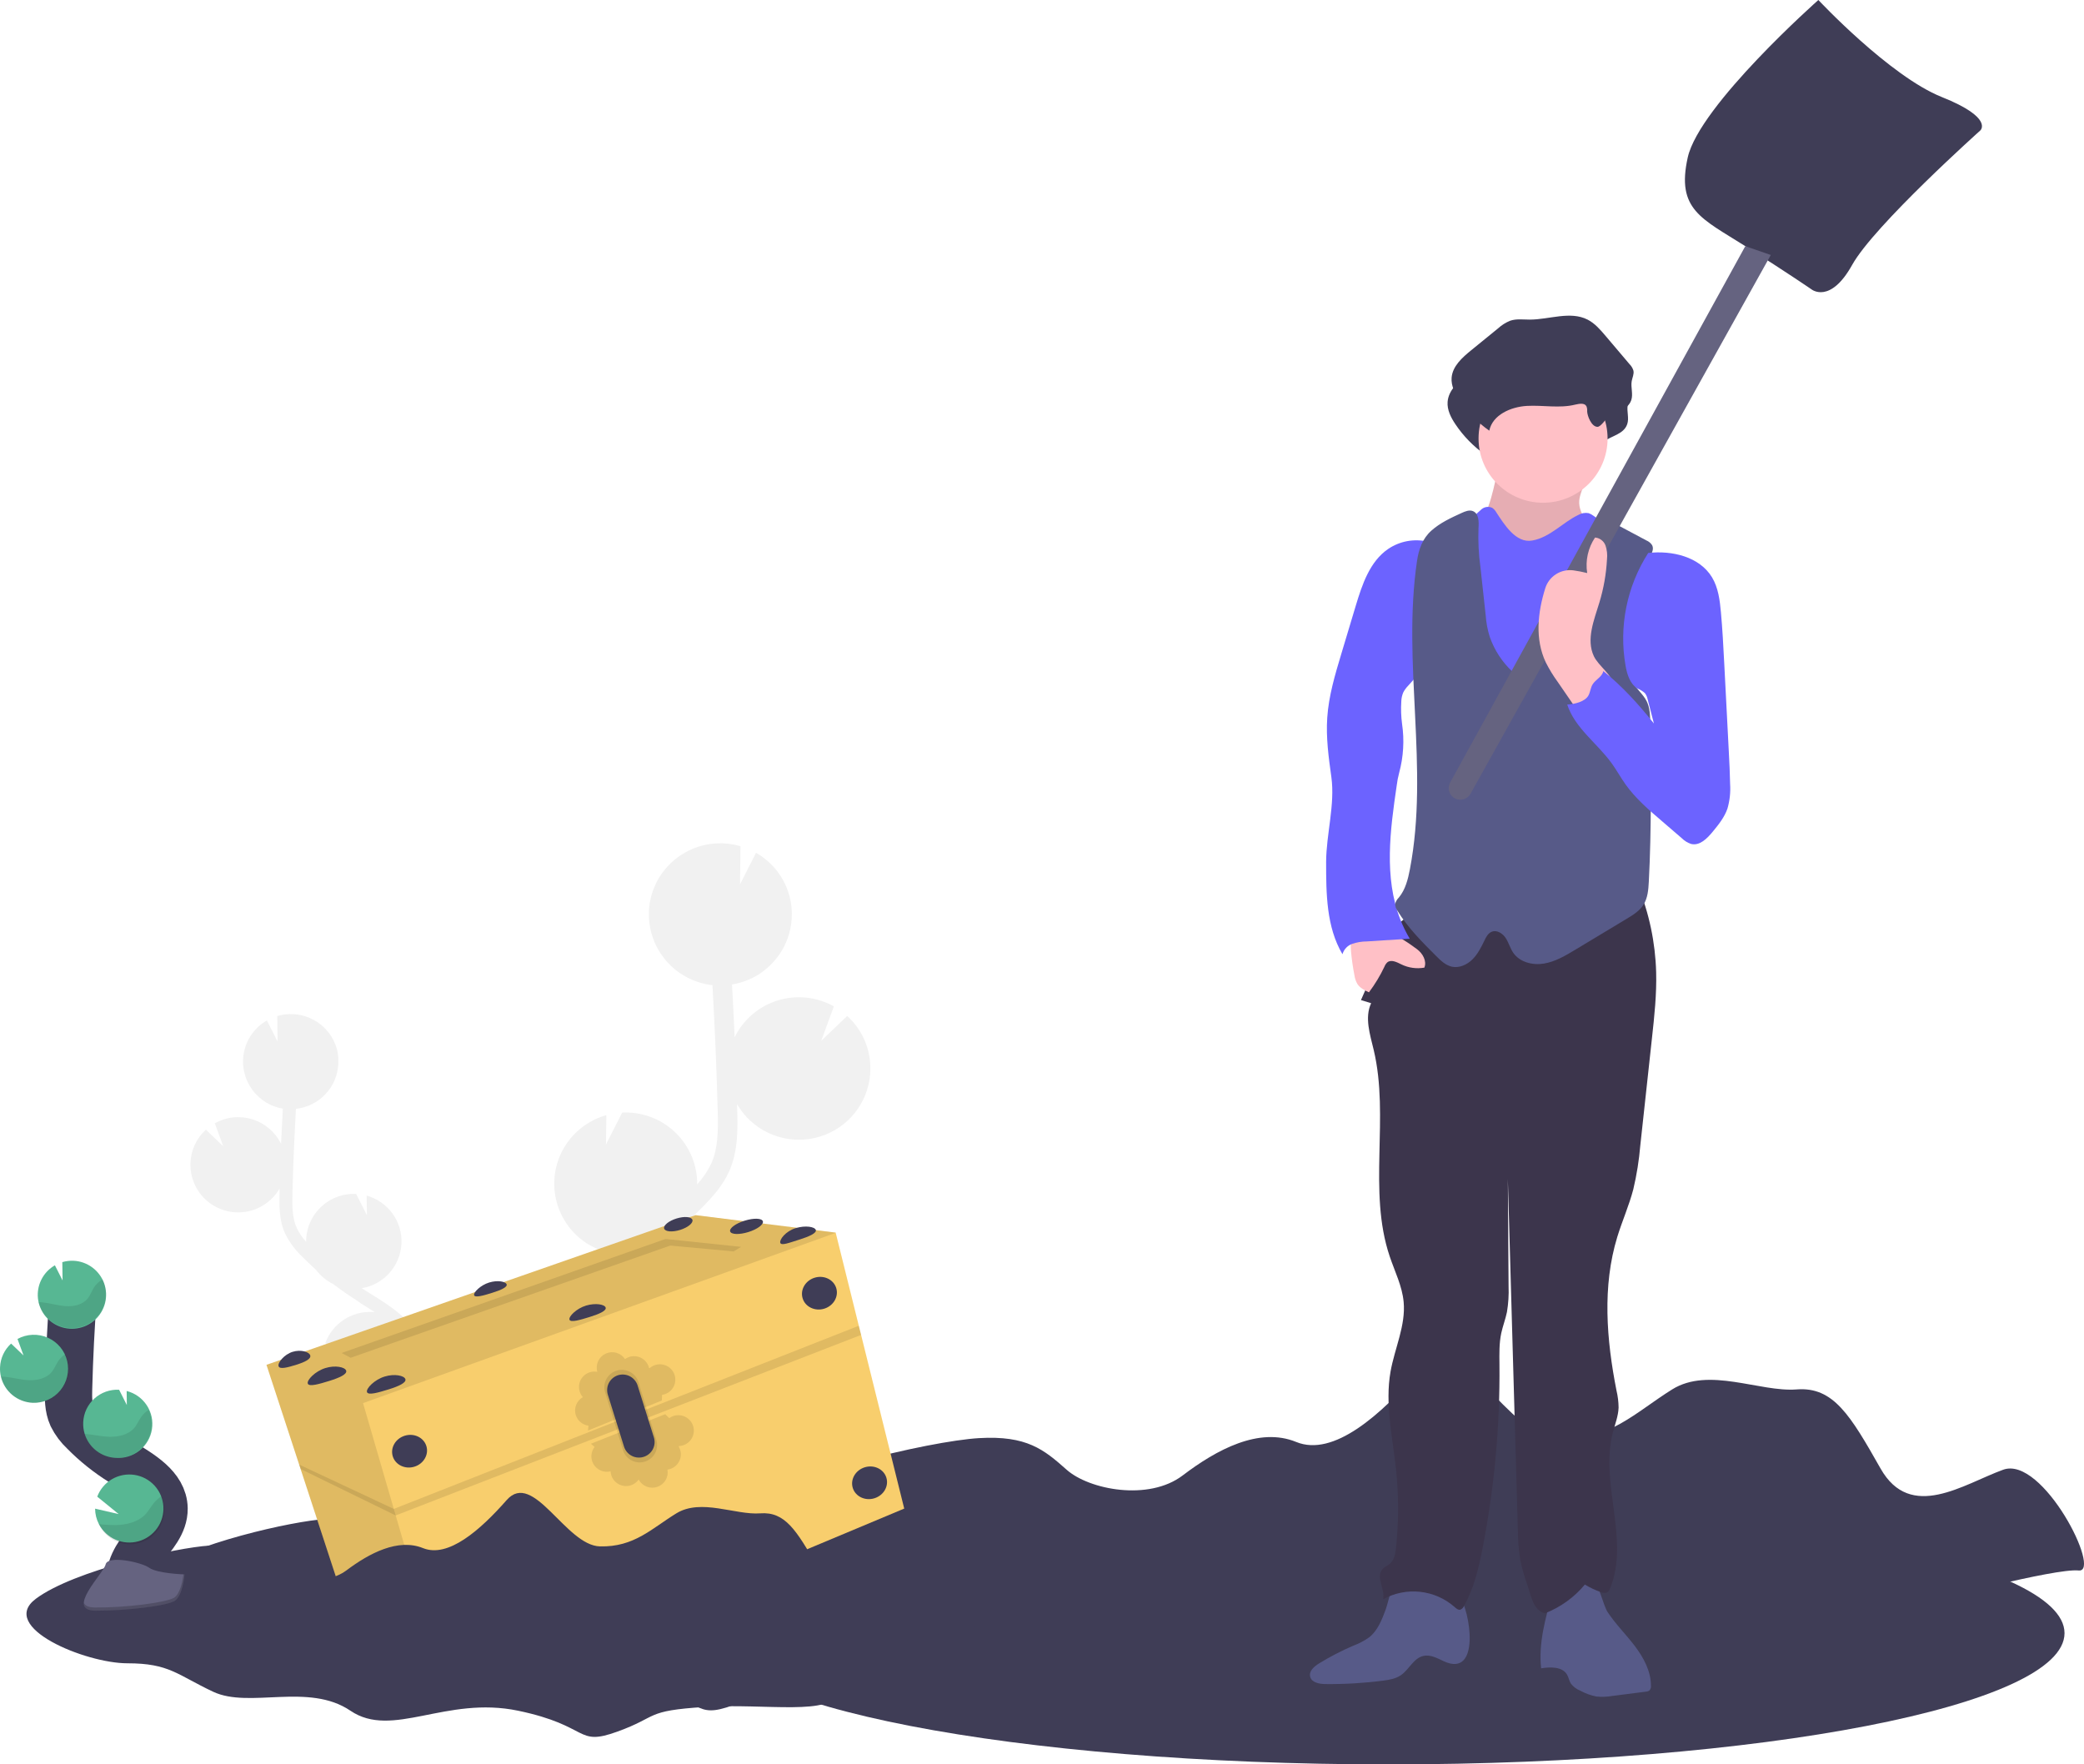 <svg width="176" height="149" viewBox="0 0 176 149" fill="none" xmlns="http://www.w3.org/2000/svg">
<g clip-path="url(#clip0_1_4170)">
<path d="M117.254 149C85.717 149 60.152 144.038 60.152 137.917C60.152 131.797 85.717 126.835 117.254 126.835C148.79 126.835 174.355 131.797 174.355 137.917C174.355 144.038 148.79 149 117.254 149Z" fill="#3F3D56"/>
<path d="M162.962 135.249C162.962 135.249 173.549 132.415 175.547 132.624C177.544 132.834 172.52 122.904 169.175 124.115C165.829 125.326 161.368 128.511 158.818 124.013C156.268 119.514 154.838 117.092 151.731 117.334C148.624 117.576 144.322 115.399 141.218 117.334C138.113 119.27 135.932 121.657 131.645 121.554C127.357 121.451 123.292 111.766 119.952 115.641C116.613 119.516 112.607 123.06 109.468 121.771C106.328 120.483 102.746 122.42 99.878 124.6C97.011 126.779 91.991 125.81 90.08 124.115C88.169 122.42 86.732 121.209 82.671 121.447C78.61 121.685 65.704 124.595 60.923 128.22C56.143 131.844 67.136 136.454 72.395 136.454C77.654 136.454 78.608 137.907 83.15 140.087C87.691 142.266 95.106 138.876 100.356 142.508C105.607 146.141 112.313 140.571 121.383 142.508C130.453 144.446 128.552 147.108 133.811 145.176C139.07 143.245 137.157 142.508 144.805 142.028C152.453 141.548 160.816 143.239 161.533 140.091C162.25 136.942 167.025 136.216 169.894 135.247C172.764 134.278 162.962 135.249 162.962 135.249Z" fill="#3F3D56"/>
<path d="M31.088 109.127L30.676 108.865L30.554 108.787C31.457 108.634 32.281 108.18 32.89 107.499C33.498 106.818 33.856 105.951 33.904 105.041C33.952 104.131 33.688 103.231 33.154 102.491C32.62 101.75 31.848 101.213 30.967 100.967L30.987 102.621L30.074 100.821C29.545 100.797 29.017 100.876 28.518 101.055C28.02 101.234 27.562 101.509 27.171 101.864C26.779 102.219 26.462 102.647 26.237 103.124C26.012 103.602 25.883 104.118 25.858 104.645C25.858 104.723 25.858 104.797 25.858 104.873C25.537 104.524 25.268 104.13 25.063 103.703C24.675 102.843 24.669 101.872 24.698 100.69C24.76 98.35 24.861 95.992 24.993 93.64C25.946 93.535 26.831 93.095 27.487 92.398C28.143 91.702 28.529 90.795 28.573 89.841C28.58 89.72 28.58 89.599 28.573 89.478C28.573 89.447 28.573 89.416 28.573 89.388C28.573 89.271 28.555 89.156 28.536 89.041C28.537 89.022 28.537 89.004 28.536 88.986C28.522 88.889 28.501 88.795 28.479 88.7C28.479 88.665 28.46 88.63 28.452 88.596C28.423 88.493 28.392 88.39 28.355 88.292C28.343 88.259 28.33 88.228 28.316 88.195C28.287 88.121 28.256 88.05 28.223 87.978C28.206 87.941 28.19 87.902 28.171 87.865L28.157 87.836C27.73 86.999 27.023 86.336 26.156 85.964C25.29 85.592 24.32 85.534 23.416 85.8L23.442 87.953L22.54 86.176C21.955 86.511 21.464 86.988 21.112 87.562C20.761 88.136 20.56 88.788 20.528 89.46C20.511 89.808 20.541 90.156 20.616 90.496C20.616 90.525 20.633 90.552 20.639 90.58C20.645 90.609 20.666 90.687 20.68 90.738C20.695 90.79 20.719 90.872 20.742 90.944C20.765 91.015 20.775 91.042 20.794 91.091C20.812 91.141 20.853 91.231 20.884 91.296C20.903 91.335 20.919 91.376 20.938 91.418C20.989 91.52 21.045 91.623 21.105 91.721C21.125 91.756 21.15 91.789 21.171 91.822C21.214 91.888 21.257 91.955 21.305 92.027C21.352 92.099 21.365 92.105 21.395 92.142C21.426 92.179 21.484 92.253 21.532 92.306C21.579 92.36 21.6 92.38 21.635 92.417C21.67 92.454 21.734 92.52 21.787 92.569L21.892 92.668L22.076 92.819L22.171 92.893C22.267 92.963 22.364 93.029 22.467 93.098L22.525 93.131C22.61 93.183 22.697 93.23 22.787 93.273L22.902 93.324C22.975 93.357 23.049 93.39 23.125 93.416L23.257 93.464C23.331 93.49 23.405 93.513 23.482 93.534L23.618 93.568C23.7 93.589 23.785 93.605 23.869 93.62H23.886C23.831 94.613 23.781 95.606 23.737 96.598C23.497 96.106 23.159 95.669 22.742 95.312C22.326 94.956 21.841 94.688 21.318 94.524C20.794 94.361 20.242 94.306 19.696 94.363C19.15 94.42 18.621 94.588 18.143 94.855L18.854 96.801L17.388 95.399C16.602 96.114 16.134 97.111 16.085 98.17C16.067 98.541 16.102 98.914 16.188 99.276C16.371 100.061 16.787 100.774 17.382 101.32C17.977 101.867 18.724 102.223 19.524 102.341C20.325 102.459 21.144 102.334 21.872 101.982C22.601 101.631 23.206 101.069 23.61 100.37C23.61 100.47 23.61 100.575 23.61 100.672C23.583 101.714 23.55 103.011 24.071 104.161C24.444 104.907 24.947 105.583 25.555 106.155C25.922 106.527 26.302 106.886 26.689 107.235C27.073 107.746 27.572 108.158 28.147 108.44C28.786 108.93 29.447 109.389 30.13 109.817L30.486 110.075C30.87 110.313 31.264 110.556 31.649 110.808L31.443 110.792C30.589 110.752 29.744 110.984 29.03 111.453C28.317 111.923 27.772 112.606 27.475 113.404L29.994 115.457L27.221 114.816C27.224 115.494 27.398 116.159 27.728 116.752C28.058 117.344 28.533 117.843 29.108 118.204C29.684 118.565 30.342 118.775 31.021 118.815C31.7 118.855 32.379 118.723 32.993 118.433C32.929 118.508 32.867 118.586 32.806 118.664L32.438 119.12C30.789 121.189 30.342 123.151 31.154 124.647L32.142 124.115C31.352 122.658 32.539 120.795 33.319 119.806C33.436 119.656 33.558 119.506 33.679 119.356C34.727 118.061 35.914 116.592 35.885 114.79C35.865 112.072 33.216 110.439 31.088 109.127Z" fill="#F1F1F1"/>
<path d="M51.012 106.391L51.645 105.997C51.707 105.96 51.766 105.921 51.826 105.882C50.476 105.652 49.244 104.971 48.334 103.952C47.424 102.932 46.889 101.635 46.817 100.273C46.745 98.911 47.14 97.565 47.938 96.456C48.736 95.347 49.889 94.542 51.208 94.172L51.177 96.649L52.544 93.954H52.56C53.352 93.917 54.144 94.036 54.89 94.304C55.636 94.572 56.321 94.984 56.907 95.515C57.493 96.047 57.969 96.689 58.306 97.403C58.643 98.118 58.835 98.891 58.872 99.68C58.872 99.795 58.872 99.908 58.872 100.021C59.355 99.498 59.757 98.906 60.066 98.266C60.645 96.981 60.655 95.526 60.61 93.751C60.519 90.246 60.367 86.713 60.169 83.194C58.742 83.035 57.418 82.376 56.436 81.334C55.454 80.291 54.877 78.934 54.809 77.507C54.809 77.322 54.809 77.141 54.809 76.961V76.825C54.821 76.651 54.838 76.478 54.865 76.308C54.865 76.279 54.865 76.253 54.879 76.224C54.904 76.08 54.935 75.939 54.97 75.797C54.982 75.744 54.995 75.692 55.009 75.639C55.052 75.485 55.098 75.335 55.153 75.185C55.17 75.136 55.19 75.089 55.211 75.04C55.254 74.929 55.3 74.822 55.349 74.715C55.376 74.658 55.401 74.603 55.428 74.547C55.435 74.533 55.442 74.519 55.448 74.504C55.931 73.556 56.657 72.753 57.554 72.176C58.45 71.599 59.484 71.269 60.55 71.22C61.221 71.19 61.893 71.271 62.537 71.458L62.498 74.683L63.848 72.014C64.961 72.646 65.841 73.616 66.36 74.781C66.879 75.947 67.01 77.247 66.734 78.492C66.734 78.533 66.712 78.574 66.701 78.617C66.683 78.697 66.662 78.775 66.642 78.853C66.621 78.931 66.58 79.058 66.547 79.15C66.514 79.243 66.497 79.298 66.468 79.37C66.429 79.477 66.382 79.575 66.334 79.684C66.308 79.746 66.283 79.807 66.254 79.867C66.178 80.021 66.095 80.173 66.005 80.32C65.974 80.374 65.939 80.423 65.906 80.472C65.84 80.573 65.776 80.677 65.7 80.768C65.656 80.827 65.609 80.883 65.564 80.94C65.518 80.998 65.43 81.106 65.357 81.186L65.205 81.353C65.131 81.431 65.054 81.507 64.976 81.581L64.817 81.726C64.729 81.804 64.636 81.88 64.541 81.952C64.494 81.989 64.448 82.028 64.399 82.065C64.257 82.169 64.11 82.27 63.958 82.36C63.929 82.379 63.898 82.393 63.869 82.41C63.741 82.484 63.611 82.555 63.479 82.615L63.304 82.693C63.195 82.742 63.086 82.789 62.972 82.83C62.906 82.857 62.84 82.88 62.766 82.902C62.655 82.939 62.541 82.974 62.428 83.005L62.222 83.058C62.096 83.087 61.97 83.112 61.845 83.134H61.82C61.905 84.62 61.979 86.106 62.043 87.592C62.403 86.856 62.91 86.201 63.533 85.668C64.157 85.134 64.883 84.733 65.668 84.489C66.452 84.245 67.279 84.163 68.096 84.248C68.914 84.334 69.706 84.584 70.422 84.985L69.354 87.895L71.55 85.798C72.133 86.328 72.605 86.968 72.94 87.68C73.275 88.392 73.465 89.162 73.5 89.948C73.528 90.504 73.477 91.062 73.347 91.604C73.073 92.777 72.45 93.841 71.56 94.658C70.671 95.474 69.555 96.006 68.358 96.183C67.161 96.36 65.938 96.174 64.848 95.651C63.758 95.127 62.852 94.289 62.247 93.246C62.247 93.398 62.247 93.55 62.261 93.7C62.3 95.261 62.352 97.203 61.571 98.937C61.041 100.113 60.187 101.065 59.346 101.921C58.797 102.479 58.23 103.019 57.648 103.538C57.075 104.304 56.329 104.923 55.469 105.345C54.507 106.077 53.516 106.761 52.496 107.397L51.857 107.791C51.284 108.146 50.694 108.511 50.117 108.889C50.218 108.889 50.323 108.868 50.422 108.864C51.702 108.804 52.967 109.151 54.035 109.854C55.104 110.557 55.92 111.581 56.365 112.776L52.595 115.832L56.745 114.876C56.743 115.892 56.482 116.891 55.987 117.78C55.493 118.669 54.78 119.419 53.915 119.96C53.051 120.5 52.063 120.814 51.044 120.872C50.025 120.93 49.007 120.729 48.087 120.29C48.182 120.405 48.274 120.52 48.367 120.637C48.553 120.866 48.738 121.094 48.917 121.32C51.373 124.417 52.055 127.354 50.841 129.595L49.361 128.801C50.544 126.619 48.765 123.828 47.598 122.358C47.423 122.135 47.242 121.911 47.058 121.685C45.489 119.746 43.712 117.546 43.76 114.849C43.861 110.804 47.825 108.364 51.012 106.391Z" fill="#F1F1F1"/>
<path d="M81.593 137.417C81.593 137.417 88.728 135.537 90.072 135.674C91.416 135.812 88.033 129.242 85.78 130.042C83.527 130.843 80.519 132.953 78.802 129.975C77.085 126.997 76.122 125.394 74.026 125.554C71.929 125.714 69.035 124.271 66.943 125.554C64.85 126.837 63.383 128.415 60.492 128.347C57.602 128.28 54.867 121.868 52.614 124.431C50.361 126.995 47.666 129.345 45.551 128.491C43.436 127.637 41.016 128.92 39.089 130.363C37.161 131.805 33.776 131.165 32.492 130.042C31.208 128.92 30.237 128.119 27.499 128.28C24.762 128.44 16.069 130.363 12.849 132.768C9.629 135.173 17.036 138.217 20.577 138.217C24.119 138.217 24.764 139.179 27.823 140.622C30.882 142.065 35.873 139.82 39.414 142.225C42.956 144.631 47.464 140.942 53.583 142.225C59.701 143.508 58.412 145.271 61.956 143.988C65.5 142.705 64.209 142.225 69.361 141.905C74.512 141.585 80.148 142.705 80.632 140.622C81.117 138.539 84.343 138.057 86.266 137.417C88.19 136.776 81.593 137.417 81.593 137.417Z" fill="#3F3D56"/>
<path d="M22.504 115.256L25.267 123.684L25.386 124.052L30.01 138.164L37.926 143.49L76.365 127.397L72.723 112.731L72.529 111.959L70.579 104.109L70.575 104.091L58.742 102.617L22.504 115.256Z" fill="#F8CE6D"/>
<path opacity="0.1" d="M22.505 115.256L30.01 138.164L37.926 143.49L30.66 118.49L70.579 104.109L70.575 104.091L58.742 102.617L22.505 115.256Z" fill="black"/>
<path opacity="0.1" d="M61.954 105.681L62.591 105.295L56.205 104.628L28.845 114.258L29.616 114.66L56.606 105.185L61.954 105.681Z" fill="black"/>
<path opacity="0.1" d="M25.267 123.684L33.257 127.426L72.529 111.959L72.723 112.731L33.416 127.976L25.386 124.052" fill="black"/>
<path d="M67.786 109.646C67.561 108.924 68.013 108.143 68.795 107.901C69.578 107.659 70.395 108.048 70.621 108.77C70.846 109.492 70.394 110.273 69.611 110.515C68.828 110.757 68.011 110.368 67.786 109.646Z" fill="#3F3D56"/>
<path d="M33.172 122.989C32.947 122.267 33.399 121.486 34.182 121.244C34.965 121.002 35.782 121.391 36.007 122.113C36.233 122.835 35.78 123.617 34.998 123.859C34.215 124.101 33.398 123.711 33.172 122.989Z" fill="#3F3D56"/>
<path d="M38.643 139.561C38.417 138.839 38.87 138.057 39.652 137.815C40.435 137.573 41.252 137.963 41.477 138.685C41.703 139.407 41.251 140.188 40.468 140.43C39.685 140.672 38.868 140.283 38.643 139.561Z" fill="#3F3D56"/>
<path d="M72.02 125.657C71.795 124.935 72.247 124.153 73.03 123.911C73.813 123.669 74.63 124.059 74.855 124.781C75.081 125.503 74.629 126.284 73.846 126.526C73.063 126.768 72.246 126.379 72.02 125.657Z" fill="#3F3D56"/>
<path d="M65.897 104.953C65.98 105.219 66.642 104.953 67.483 104.69C68.324 104.427 68.979 104.14 68.897 103.869C68.814 103.598 68.023 103.458 67.182 103.719C66.341 103.98 65.813 104.686 65.897 104.953Z" fill="#3F3D56"/>
<path d="M61.663 103.991C61.58 103.725 62.131 103.318 62.894 103.082C63.658 102.846 64.344 102.87 64.427 103.136C64.51 103.403 63.958 103.81 63.195 104.046C62.432 104.282 61.746 104.257 61.663 103.991Z" fill="#3F3D56"/>
<path d="M48.095 111.442C48.177 111.709 49.004 111.463 49.806 111.214C50.608 110.966 51.232 110.689 51.15 110.422C51.067 110.155 50.307 110.012 49.501 110.252C48.695 110.492 48.008 111.171 48.095 111.442Z" fill="#3F3D56"/>
<path d="M30.993 117.556C31.086 117.856 31.964 117.595 32.816 117.332C33.667 117.07 34.329 116.768 34.236 116.468C34.143 116.169 33.329 115.986 32.477 116.249C31.626 116.511 30.898 117.256 30.993 117.556Z" fill="#3F3D56"/>
<path d="M25.992 116.838C26.087 117.137 26.963 116.877 27.815 116.614C28.666 116.351 29.33 116.05 29.235 115.75C29.14 115.45 28.328 115.268 27.477 115.53C26.625 115.793 25.9 116.538 25.992 116.838Z" fill="#3F3D56"/>
<path d="M23.527 115.374C23.622 115.674 24.352 115.461 25.048 115.243C25.745 115.025 26.285 114.763 26.201 114.463C26.116 114.163 25.413 113.942 24.71 114.159C24.007 114.377 23.434 115.075 23.527 115.374Z" fill="#3F3D56"/>
<path d="M40.041 109.378C40.115 109.616 40.865 109.396 41.579 109.172C42.292 108.949 42.863 108.698 42.787 108.46C42.71 108.222 42.03 108.085 41.309 108.306C40.587 108.528 39.969 109.137 40.041 109.378Z" fill="#3F3D56"/>
<path d="M56.09 103.751C56.008 103.485 56.474 103.104 57.133 102.9C57.792 102.697 58.394 102.747 58.477 103.014C58.56 103.28 58.093 103.661 57.434 103.865C56.775 104.068 56.174 104.018 56.09 103.751Z" fill="#3F3D56"/>
<path opacity="0.1" d="M48.627 119.498C48.539 119.216 48.55 118.912 48.659 118.638C48.768 118.363 48.967 118.133 49.225 117.987C49.102 117.848 49.01 117.685 48.955 117.509C48.888 117.295 48.878 117.067 48.926 116.848C48.974 116.628 49.078 116.425 49.228 116.258C49.379 116.091 49.57 115.966 49.784 115.894C49.997 115.823 50.226 115.808 50.447 115.851C50.36 115.553 50.383 115.234 50.513 114.951C50.642 114.669 50.868 114.442 51.151 114.312C51.434 114.181 51.754 114.156 52.054 114.241C52.353 114.326 52.613 114.514 52.785 114.773C52.952 114.652 53.146 114.573 53.351 114.542C53.555 114.511 53.764 114.529 53.961 114.594C54.157 114.659 54.335 114.77 54.479 114.917C54.624 115.064 54.731 115.243 54.793 115.44C54.793 115.469 54.807 115.495 54.813 115.522L54.858 115.545C55.003 115.415 55.175 115.319 55.362 115.264C55.549 115.21 55.746 115.197 55.938 115.228C56.13 115.259 56.313 115.332 56.473 115.443C56.633 115.553 56.766 115.698 56.862 115.867C56.959 116.035 57.016 116.223 57.03 116.416C57.044 116.61 57.014 116.804 56.942 116.984C56.871 117.165 56.76 117.327 56.617 117.459C56.475 117.591 56.304 117.689 56.118 117.747C56.051 117.768 55.982 117.783 55.912 117.792L55.895 118.268L49.658 120.807L49.699 120.396C49.453 120.363 49.221 120.261 49.032 120.102C48.842 119.943 48.701 119.733 48.627 119.498Z" fill="black"/>
<path opacity="0.1" d="M50.084 123.574C50.218 123.837 50.438 124.048 50.708 124.171C50.977 124.293 51.281 124.321 51.569 124.249C51.575 124.433 51.623 124.614 51.707 124.778C51.784 124.931 51.89 125.066 52.019 125.178C52.149 125.289 52.299 125.374 52.462 125.428C52.624 125.481 52.796 125.503 52.967 125.49C53.137 125.478 53.304 125.432 53.457 125.355C53.648 125.259 53.813 125.118 53.937 124.945C54.083 125.218 54.322 125.43 54.611 125.543C54.901 125.656 55.221 125.663 55.514 125.561C55.808 125.46 56.056 125.258 56.212 124.991C56.369 124.724 56.425 124.41 56.37 124.105C56.513 124.085 56.653 124.042 56.782 123.978C57.09 123.823 57.325 123.553 57.433 123.227C57.542 122.901 57.516 122.545 57.361 122.237L57.32 122.162L57.337 122.114C57.525 122.109 57.71 122.062 57.879 121.977C58.188 121.821 58.423 121.548 58.531 121.22C58.639 120.891 58.612 120.534 58.455 120.225C58.298 119.917 58.025 119.683 57.694 119.576C57.364 119.468 57.005 119.495 56.696 119.652C56.635 119.682 56.576 119.717 56.52 119.756L56.178 119.426L49.903 121.923L50.218 122.19C50.067 122.384 49.973 122.618 49.95 122.863C49.926 123.107 49.973 123.354 50.084 123.574Z" fill="black"/>
<path opacity="0.1" d="M53.914 116.704L55.43 121.593C55.541 121.951 55.511 122.339 55.345 122.676C55.179 123.013 54.89 123.274 54.537 123.405C54.349 123.475 54.149 123.505 53.949 123.495C53.749 123.485 53.553 123.435 53.373 123.347C53.194 123.259 53.034 123.135 52.903 122.984C52.773 122.832 52.675 122.656 52.616 122.465L51.101 117.574C51.043 117.385 51.024 117.185 51.046 116.988C51.068 116.791 51.129 116.6 51.227 116.428C51.325 116.255 51.457 116.104 51.615 115.983C51.774 115.863 51.955 115.776 52.148 115.727C52.512 115.635 52.898 115.685 53.226 115.866C53.555 116.048 53.801 116.348 53.914 116.704Z" fill="black"/>
<path d="M53.848 117.002L55.223 121.386C55.324 121.707 55.297 122.055 55.148 122.357C54.999 122.659 54.739 122.892 54.421 123.009C54.253 123.071 54.074 123.098 53.894 123.089C53.715 123.08 53.54 123.035 53.379 122.956C53.217 122.877 53.074 122.766 52.958 122.63C52.841 122.494 52.753 122.336 52.7 122.166L51.333 117.78C51.28 117.609 51.263 117.429 51.282 117.251C51.301 117.073 51.356 116.901 51.444 116.745C51.532 116.589 51.651 116.453 51.793 116.344C51.936 116.236 52.099 116.157 52.273 116.113C52.6 116.034 52.945 116.082 53.237 116.247C53.53 116.413 53.748 116.682 53.848 117.002Z" fill="#3F3D56"/>
<path d="M71.772 139.66C71.772 139.66 78.907 137.78 80.251 137.919C81.595 138.059 78.212 131.485 75.959 132.288C73.706 133.09 70.698 135.196 68.981 132.218C67.264 129.24 66.301 127.639 64.205 127.799C62.108 127.959 59.214 126.517 57.122 127.799C55.029 129.082 53.562 130.658 50.672 130.59C47.782 130.523 45.046 124.111 42.791 126.677C40.536 129.242 37.843 131.588 35.728 130.736C33.613 129.884 31.193 131.165 29.268 132.608C27.343 134.051 23.954 133.408 22.671 132.288C21.389 131.167 20.418 130.363 17.681 130.523C14.943 130.683 6.25 132.608 3.03 135.011C-0.19 137.414 7.215 140.462 10.758 140.462C14.302 140.462 14.943 141.423 18.002 142.865C21.061 144.308 26.054 142.065 29.596 144.468C33.137 146.872 37.645 143.188 43.764 144.468C49.882 145.749 48.594 147.514 52.135 146.233C55.677 144.953 54.39 144.468 59.542 144.148C64.693 143.828 70.329 144.951 70.812 142.865C71.294 140.78 74.512 140.302 76.446 139.66C78.379 139.017 71.772 139.66 71.772 139.66Z" fill="#3F3D56"/>
<path d="M11.214 134.258C10.596 133.127 11.296 131.74 12.096 130.732C12.896 129.724 13.873 128.68 13.853 127.389C13.822 125.542 11.853 124.452 10.28 123.471C9.112 122.745 8.036 121.883 7.073 120.903C6.669 120.527 6.335 120.082 6.087 119.59C5.762 118.867 5.77 118.047 5.79 117.256C5.858 114.621 5.989 111.988 6.184 109.357" stroke="#3F3D56" stroke-width="4" stroke-miterlimit="10"/>
<path d="M3.193 109.213C3.215 108.731 3.359 108.262 3.611 107.849C3.863 107.437 4.216 107.094 4.636 106.853L5.284 108.13L5.263 106.584C5.573 106.494 5.895 106.455 6.217 106.469C6.787 106.497 7.335 106.693 7.793 107.031C8.251 107.369 8.598 107.834 8.791 108.368C8.983 108.903 9.013 109.482 8.875 110.032C8.738 110.583 8.439 111.081 8.018 111.463C7.596 111.845 7.071 112.095 6.507 112.18C5.943 112.265 5.367 112.182 4.851 111.941C4.334 111.7 3.901 111.313 3.606 110.827C3.311 110.342 3.166 109.78 3.191 109.213H3.193Z" fill="#57B793"/>
<path d="M8.353 128.709C8.656 129.294 9.153 129.758 9.759 130.023C10.365 130.287 11.044 130.336 11.682 130.162C12.321 129.987 12.879 129.599 13.264 129.063C13.65 128.528 13.838 127.876 13.799 127.219C13.759 126.561 13.493 125.937 13.046 125.451C12.599 124.965 11.998 124.646 11.343 124.549C10.689 124.452 10.02 124.582 9.45 124.917C8.88 125.252 8.444 125.772 8.213 126.389L10.021 127.861L8.031 127.403C8.033 127.858 8.144 128.305 8.353 128.709Z" fill="#57B793"/>
<path d="M9.782 123.116C10.5 123.166 11.212 122.946 11.776 122.501C12.34 122.055 12.717 121.415 12.831 120.707C12.946 119.999 12.791 119.274 12.396 118.674C12.001 118.074 11.395 117.643 10.697 117.466L10.711 118.652L10.058 117.361C9.678 117.342 9.298 117.398 8.939 117.525C8.581 117.653 8.251 117.85 7.97 118.104C7.688 118.359 7.46 118.667 7.298 119.01C7.136 119.353 7.045 119.725 7.028 120.103C7.011 120.435 7.053 120.768 7.151 121.086C7.326 121.653 7.672 122.153 8.143 122.517C8.614 122.88 9.186 123.089 9.782 123.116Z" fill="#57B793"/>
<path d="M2.758 118.463C3.202 118.479 3.644 118.393 4.049 118.212C4.454 118.03 4.812 117.758 5.094 117.416C5.376 117.074 5.575 116.672 5.675 116.241C5.776 115.81 5.775 115.361 5.673 114.931C5.57 114.5 5.37 114.099 5.086 113.758C4.802 113.418 4.444 113.147 4.038 112.967C3.632 112.787 3.19 112.703 2.745 112.721C2.301 112.739 1.868 112.859 1.478 113.072L1.989 114.467L0.938 113.462C0.374 113.975 0.039 114.69 0.004 115.45C-0.01 115.717 0.015 115.985 0.076 116.245C0.219 116.855 0.558 117.402 1.042 117.803C1.527 118.203 2.129 118.435 2.758 118.463Z" fill="#57B793"/>
<path opacity="0.1" d="M3.583 109.981C4.251 110.053 4.9 110.26 5.57 110.301C6.24 110.342 6.976 110.184 7.398 109.665C7.627 109.386 7.743 109.033 7.934 108.727C8.118 108.443 8.368 108.208 8.664 108.043C8.839 108.407 8.935 108.802 8.946 109.205C8.957 109.608 8.883 110.008 8.728 110.38C8.574 110.752 8.343 111.088 8.049 111.366C7.756 111.643 7.408 111.856 7.027 111.991C6.646 112.126 6.24 112.179 5.837 112.148C5.434 112.117 5.041 112.002 4.686 111.81C4.33 111.618 4.019 111.354 3.773 111.034C3.526 110.715 3.35 110.348 3.255 109.956C3.364 109.96 3.473 109.969 3.583 109.981Z" fill="black"/>
<path opacity="0.1" d="M2.758 118.463C3.256 118.486 3.752 118.379 4.196 118.155C4.641 117.931 5.02 117.596 5.297 117.184C5.574 116.771 5.739 116.294 5.776 115.799C5.813 115.304 5.722 114.808 5.51 114.359C5.28 114.51 5.081 114.705 4.925 114.931C4.719 115.241 4.593 115.6 4.35 115.884C3.9 116.411 3.131 116.583 2.433 116.553C1.734 116.522 1.06 116.323 0.371 116.259C0.274 116.259 0.165 116.245 0.078 116.243C0.221 116.853 0.56 117.401 1.043 117.801C1.527 118.202 2.129 118.435 2.758 118.463Z" fill="black"/>
<path opacity="0.1" d="M9.781 123.116C10.275 123.14 10.767 123.038 11.21 122.818C11.653 122.598 12.031 122.269 12.309 121.862C12.588 121.455 12.756 120.983 12.798 120.493C12.841 120.002 12.756 119.509 12.552 119.061C12.311 119.216 12.102 119.414 11.934 119.645C11.709 119.962 11.569 120.327 11.315 120.618C10.826 121.158 10.006 121.349 9.266 121.332C8.526 121.316 7.86 121.142 7.149 121.086C7.323 121.654 7.67 122.154 8.142 122.517C8.613 122.881 9.186 123.09 9.781 123.116Z" fill="black"/>
<path opacity="0.1" d="M8.353 128.709C8.666 129.405 9.244 129.949 9.959 130.221C10.675 130.492 11.47 130.47 12.169 130.159C12.869 129.847 13.415 129.272 13.688 128.559C13.961 127.846 13.939 127.055 13.626 126.359C13.388 126.515 13.175 126.705 12.993 126.923C12.717 127.256 12.535 127.635 12.218 127.949C11.626 128.528 10.672 128.77 9.82 128.789C9.33 128.791 8.84 128.764 8.353 128.709Z" fill="black"/>
<path d="M15.578 132.955C15.578 132.955 13.294 132.885 12.606 132.397C11.917 131.908 9.101 131.327 8.922 132.109C8.742 132.891 5.492 136.009 8.068 136.021C10.645 136.033 14.059 135.623 14.745 135.2C15.432 134.777 15.578 132.955 15.578 132.955Z" fill="#656380"/>
<path opacity="0.2" d="M8.017 135.75C10.595 135.771 14.007 135.34 14.694 134.929C15.217 134.611 15.425 133.474 15.495 132.949H15.572C15.572 132.949 15.428 134.784 14.747 135.206C14.067 135.629 10.649 136.042 8.07 136.027C7.326 136.027 7.07 135.758 7.083 135.368C7.192 135.598 7.468 135.744 8.017 135.75Z" fill="black"/>
<path d="M133.7 36.774C133.714 36.624 133.692 36.474 133.636 36.335C133.469 36.039 133.032 36.119 132.702 36.203C131.374 36.536 129.977 36.234 128.612 36.312C127.247 36.39 125.707 37.069 125.433 38.404C124.442 37.704 123.587 36.83 122.912 35.824C122.533 35.259 122.203 34.613 122.255 33.935C122.329 32.959 123.151 32.228 123.914 31.608L126.182 29.761C126.48 29.488 126.825 29.269 127.2 29.117C127.723 28.938 128.297 29.022 128.849 29.022C130.498 29.022 132.265 28.275 133.737 29.022C134.355 29.336 134.813 29.874 135.258 30.399L137.286 32.79C137.44 32.942 137.551 33.131 137.61 33.338C137.668 33.63 137.517 33.917 137.466 34.211C137.369 34.744 137.602 35.313 137.422 35.826C137.128 36.677 136.091 36.798 135.456 37.285C135.219 37.468 134.848 38.083 134.567 38.077C134.064 38.071 133.714 37.166 133.7 36.774Z" fill="#3F3D56"/>
<path d="M133.366 42.484C133.389 43.148 133.778 43.74 134.153 44.292C134.654 45.026 135.184 45.79 135.976 46.2C131.997 48.292 127.363 48.778 123.034 47.559C122.339 47.354 121.519 46.927 121.56 46.206C122.385 45.983 123.238 45.751 123.939 45.256C124.776 44.665 125.328 43.746 125.685 42.794C126.042 41.841 126.223 40.823 126.472 39.832C126.489 39.73 126.533 39.635 126.6 39.557C126.714 39.476 126.853 39.44 126.992 39.454L129.738 39.405C130.865 39.405 132.09 39.378 133.137 39.855C134.44 40.45 133.329 41.379 133.366 42.484Z" fill="#FFC0C6"/>
<path opacity="0.1" d="M133.366 42.484C133.389 43.148 133.778 43.74 134.153 44.292C134.654 45.026 135.184 45.79 135.976 46.2C131.997 48.292 127.363 48.778 123.034 47.559C122.339 47.354 121.519 46.927 121.56 46.206C122.385 45.983 123.238 45.751 123.939 45.256C124.776 44.665 125.328 43.746 125.685 42.794C126.042 41.841 126.223 40.823 126.472 39.832C126.489 39.73 126.533 39.635 126.6 39.557C126.714 39.476 126.853 39.44 126.992 39.454L129.738 39.405C130.865 39.405 132.09 39.378 133.137 39.855C134.44 40.45 133.329 41.379 133.366 42.484Z" fill="black"/>
<path d="M135.755 136.119C136.431 137.146 137.315 138.014 138.058 138.993C138.8 139.972 139.42 141.113 139.428 142.338C139.438 142.416 139.431 142.495 139.406 142.57C139.381 142.644 139.341 142.712 139.286 142.769C139.202 142.823 139.104 142.854 139.004 142.857L136.138 143.223C135.703 143.298 135.259 143.313 134.819 143.268C134.346 143.175 133.889 143.009 133.467 142.777C133.144 142.651 132.863 142.438 132.655 142.162C132.517 141.936 132.479 141.659 132.347 141.429C131.95 140.733 130.948 140.764 130.152 140.885C129.923 138.769 130.511 136.659 131.094 134.611C131.119 134.485 131.174 134.367 131.253 134.266C131.357 134.166 131.486 134.096 131.626 134.061C132.312 133.837 133.972 132.961 134.549 133.371C134.972 133.675 135.413 135.576 135.755 136.119Z" fill="#575A88"/>
<path d="M121.939 140.292C121.389 140.035 120.802 139.705 120.208 139.84C119.371 140.027 118.998 141.012 118.287 141.482C117.85 141.776 117.309 141.862 116.788 141.93C115.182 142.137 113.563 142.232 111.944 142.215C111.426 142.215 110.775 142.092 110.649 141.599C110.523 141.107 110.999 140.715 111.422 140.458C112.339 139.898 113.295 139.403 114.283 138.978C114.769 138.8 115.228 138.557 115.648 138.256C116.355 137.688 116.699 136.797 117.015 135.949C117.268 135.268 117.501 133.796 118.021 133.281C118.59 132.725 119.354 133.094 120.068 133.25C121.177 133.493 122.475 133.661 123.189 134.652C124.232 136.103 125.034 141.718 121.939 140.292Z" fill="#575A88"/>
<path d="M138.33 74.8C139.277 77.12 139.797 79.59 139.867 82.094C139.917 83.963 139.715 85.827 139.511 87.686C139.185 90.696 138.858 93.707 138.53 96.717C138.425 97.968 138.227 99.211 137.938 100.433C137.581 101.798 137.002 103.101 136.588 104.444C135.306 108.626 135.67 113.137 136.518 117.429C136.63 117.9 136.69 118.382 136.695 118.865C136.67 119.59 136.39 120.28 136.208 120.981C135.099 125.261 137.651 130.012 135.986 134.116C135.944 134.263 135.851 134.39 135.724 134.476C135.64 134.507 135.551 134.521 135.462 134.517C135.373 134.513 135.285 134.491 135.205 134.453C134.73 134.289 134.275 134.074 133.846 133.813C132.949 134.894 131.789 135.729 130.478 136.241C129.501 136 129.317 134.818 128.998 133.868C128.754 133.193 128.556 132.503 128.404 131.801C128.263 130.941 128.19 130.071 128.187 129.199L127.342 99.573L127.404 108.614C127.434 109.346 127.387 110.079 127.266 110.802C127.142 111.403 126.916 111.98 126.786 112.581C126.602 113.441 126.625 114.332 126.633 115.212C126.685 120.434 126.205 125.648 125.2 130.773C124.871 132.452 124.475 134.147 123.632 135.635C123.604 135.703 123.562 135.765 123.509 135.817C123.457 135.868 123.394 135.909 123.325 135.935C123.145 135.974 122.98 135.832 122.844 135.707C122.03 134.99 121.012 134.543 119.932 134.426C118.851 134.309 117.76 134.528 116.81 135.054C116.992 134.184 116.159 133.172 116.755 132.511C116.926 132.321 117.182 132.228 117.373 132.062C117.753 131.74 117.843 131.198 117.897 130.703C118.131 128.502 118.131 126.282 117.897 124.08C117.606 121.328 116.953 118.554 117.435 115.83C117.786 113.854 118.73 111.931 118.542 109.942C118.418 108.608 117.796 107.379 117.367 106.108C115.495 100.554 117.367 94.365 116.013 88.663C115.701 87.354 115.231 85.938 115.796 84.717L114.937 84.456L116.722 80.398C117.101 79.534 117.497 78.646 118.165 77.981C119.286 76.871 120.962 76.573 122.527 76.339L135.254 74.362C136.382 74.18 137.903 73.757 138.33 74.8Z" fill="#3C354C"/>
<path d="M130.317 42.455C127.308 42.455 124.868 40.026 124.868 37.03C124.868 34.035 127.308 31.606 130.317 31.606C133.326 31.606 135.765 34.035 135.765 37.03C135.765 40.026 133.326 42.455 130.317 42.455Z" fill="#FFC0C6"/>
<path d="M133.287 43.489C133.552 43.334 133.864 43.279 134.166 43.335C134.314 43.388 134.453 43.463 134.578 43.559L137.155 45.357C137.524 45.585 137.853 45.872 138.13 46.206C138.571 46.804 138.641 47.598 138.583 48.337C138.455 50.003 137.779 51.575 137.412 53.205C137.045 54.834 137.045 56.694 138.101 57.999C138.282 58.186 138.434 58.4 138.55 58.633C138.613 58.832 138.642 59.041 138.635 59.249C138.673 60.029 138.656 60.811 138.585 61.589C138.47 62.592 138.173 63.567 138.012 64.563C137.73 66.258 137.806 67.996 137.588 69.693C137.597 69.807 137.583 69.921 137.546 70.029C137.509 70.137 137.45 70.236 137.372 70.32C137.295 70.403 137.201 70.47 137.096 70.516C136.991 70.561 136.877 70.585 136.763 70.584C135.489 70.77 134.202 70.854 132.914 70.837C131.424 70.837 129.936 70.754 128.447 70.677L121.673 70.321C121.577 70.334 121.479 70.325 121.386 70.296C121.294 70.266 121.208 70.217 121.137 70.152C121.065 70.086 121.009 70.006 120.971 69.917C120.934 69.827 120.917 69.731 120.921 69.634C120.327 66.798 119.73 63.91 120.01 61.028C120.191 59.167 120.735 57.363 121.247 55.565C121.659 54.108 122.055 52.579 121.746 51.095C121.539 50.116 121.039 49.211 120.909 48.222C120.834 47.707 120.879 47.182 121.04 46.687C121.202 46.193 121.476 45.742 121.84 45.369C122.599 44.645 123.706 44.37 124.463 43.643C124.67 43.408 124.896 43.19 125.139 42.99C125.262 42.892 125.411 42.831 125.568 42.812C125.725 42.794 125.884 42.82 126.027 42.888C126.167 42.986 126.282 43.115 126.365 43.263C127.025 44.261 128.014 45.905 129.406 45.646C130.911 45.377 131.962 44.125 133.287 43.489Z" fill="#6C63FF"/>
<path d="M119.674 80.16C120.156 80.52 120.515 81.158 120.292 81.714C119.637 81.83 118.961 81.737 118.363 81.447C117.977 81.26 117.497 80.998 117.163 81.269C117.055 81.372 116.971 81.498 116.918 81.638C116.556 82.401 116.119 83.125 115.611 83.799C115.244 83.627 114.858 83.438 114.638 83.099C114.505 82.869 114.419 82.614 114.384 82.35C114.255 81.69 114.159 81.023 114.098 80.353C114.054 79.867 114.046 79.327 114.38 78.966C115.813 77.427 118.484 79.276 119.674 80.16Z" fill="#FFC0C6"/>
<path d="M134.04 34.738C134.055 34.589 134.033 34.439 133.976 34.301C133.809 34.005 133.372 34.095 133.042 34.167C131.715 34.502 130.317 34.2 128.952 34.278C127.588 34.356 126.048 35.035 125.774 36.369C124.782 35.67 123.927 34.795 123.25 33.79C122.871 33.225 122.541 32.579 122.593 31.901C122.667 30.925 123.49 30.194 124.252 29.574L126.52 27.727C126.818 27.454 127.163 27.237 127.538 27.085C128.062 26.906 128.635 26.99 129.187 26.99C130.836 26.99 132.603 26.243 134.075 26.99C134.693 27.306 135.151 27.844 135.598 28.369L137.625 30.76C137.778 30.912 137.89 31.1 137.95 31.306C138.008 31.598 137.858 31.887 137.804 32.178C137.709 32.712 137.94 33.283 137.763 33.796C137.468 34.648 136.429 34.767 135.794 35.255C135.557 35.438 135.188 36.053 134.906 36.045C134.405 36.037 134.054 35.132 134.04 34.738Z" fill="#3F3D56"/>
<path d="M120.585 45.741C120.014 45.606 119.422 45.592 118.846 45.698C118.27 45.804 117.722 46.028 117.237 46.356C115.679 47.419 115.038 49.361 114.495 51.163L113.281 55.204C112.749 56.975 112.213 58.763 112.09 60.608C111.976 62.285 112.207 63.963 112.438 65.628C112.758 67.933 112.005 70.459 111.995 72.784C111.995 75.452 112.011 78.282 113.376 80.583C113.433 80.382 113.537 80.197 113.681 80.045C113.824 79.892 114.003 79.776 114.201 79.707C114.596 79.573 115.01 79.503 115.427 79.502L119.055 79.27C118.746 78.749 118.48 78.205 118.26 77.642C116.868 74.083 117.402 70.106 117.957 66.33C118 65.97 118.069 65.613 118.163 65.262C118.528 63.915 118.612 62.508 118.408 61.127C118.325 60.502 118.304 59.871 118.344 59.243C118.35 58.977 118.407 58.716 118.511 58.471C118.618 58.27 118.752 58.085 118.911 57.921L119.645 57.1C119.705 54.617 120.096 52.115 120.484 49.66C120.672 48.362 120.706 47.047 120.585 45.741Z" fill="#6C63FF"/>
<path d="M127.713 56.706C131.237 53.984 133.585 50.025 134.277 45.638C134.396 44.86 134.708 43.844 135.497 43.871C135.736 43.896 135.966 43.976 136.169 44.105L139.03 45.632C139.235 45.715 139.409 45.858 139.529 46.042C139.717 46.407 139.451 46.828 139.222 47.169C137.682 49.488 137.573 52.433 137.511 55.212C137.493 56.033 137.486 56.897 137.884 57.615C138.208 58.196 138.771 58.623 139.068 59.22C139.346 59.781 139.358 60.429 139.366 61.055C139.424 65.521 139.482 69.993 139.247 74.455C139.212 75.128 139.158 75.834 138.797 76.405C138.461 76.932 137.907 77.273 137.371 77.595L133.032 80.206C132.207 80.704 131.35 81.211 130.395 81.371C129.441 81.531 128.35 81.26 127.802 80.466C127.536 80.08 127.418 79.61 127.163 79.218C126.907 78.826 126.419 78.508 125.984 78.683C125.674 78.806 125.505 79.128 125.365 79.426C125.089 79.994 124.8 80.577 124.349 81.022C123.898 81.468 123.244 81.767 122.624 81.638C122.088 81.521 121.669 81.117 121.284 80.731C120.092 79.543 118.888 78.338 118.012 76.899C117.886 76.732 117.821 76.527 117.827 76.318C117.883 76.115 117.993 75.931 118.146 75.785C118.695 75.116 118.911 74.239 119.074 73.39C120.704 64.852 118.402 55.978 119.67 47.378C119.814 46.393 120.131 45.488 120.873 44.821C121.616 44.154 122.539 43.729 123.448 43.315C123.747 43.179 124.089 43.04 124.394 43.163C124.899 43.368 124.901 44.06 124.864 44.599C124.821 45.706 124.877 46.813 125.029 47.91L125.472 51.971C125.515 52.592 125.631 53.205 125.819 53.798C126.209 54.904 126.858 55.901 127.713 56.706Z" fill="#575A88"/>
<path d="M152.988 24.437C152.988 24.437 154.561 25.71 156.419 22.373C158.276 19.035 167.245 11.015 167.245 11.015C167.245 11.015 168.406 9.958 163.996 8.197C159.587 6.436 153.566 0 153.566 0C153.566 0 143.518 8.893 142.535 13.297C141.552 17.701 143.704 18.448 147.398 20.788C151.092 23.128 152.988 24.437 152.988 24.437Z" fill="#3F3D56"/>
<path d="M124.192 67.027L149.548 21.533L147.396 20.788L122.469 66.085C122.406 66.2 122.367 66.326 122.354 66.456C122.341 66.586 122.354 66.718 122.392 66.843C122.431 66.968 122.494 67.084 122.578 67.184C122.662 67.285 122.765 67.367 122.881 67.428C123.109 67.544 123.374 67.567 123.618 67.493C123.863 67.418 124.069 67.251 124.192 67.027Z" fill="#656380"/>
<path d="M134.605 55.413C133.941 53.999 134.621 52.368 135.075 50.874C135.436 49.686 135.651 48.459 135.716 47.22C135.759 46.831 135.715 46.436 135.588 46.065C135.521 45.881 135.402 45.72 135.245 45.601C135.089 45.482 134.902 45.41 134.706 45.394C134.114 46.275 133.877 47.347 134.044 48.394C133.66 48.296 133.27 48.22 132.877 48.166C132.368 48.098 131.85 48.211 131.416 48.486C130.982 48.76 130.659 49.178 130.505 49.667C129.851 51.752 129.628 53.977 130.54 55.926C130.83 56.503 131.167 57.056 131.548 57.578L133.535 60.468C133.671 60.673 133.838 60.879 134.077 60.914C134.316 60.949 134.566 60.733 134.741 60.534C135.345 59.855 136.417 58.865 136.299 57.929C136.182 56.994 135 56.245 134.605 55.413Z" fill="#FFC0C6"/>
<path d="M139.197 46.697C141.216 46.469 143.526 47.013 144.582 48.749C145.112 49.626 145.244 50.676 145.336 51.694C145.466 53.121 145.542 54.551 145.615 55.98L146.004 63.499C146.052 64.398 146.097 65.299 146.113 66.198C146.16 66.901 146.084 67.606 145.889 68.283C145.639 69.012 145.145 69.628 144.652 70.227C144.159 70.826 143.543 71.444 142.819 71.27C142.523 71.172 142.254 71.007 142.034 70.787L140.385 69.367C139.263 68.409 138.13 67.436 137.276 66.233C136.864 65.654 136.526 65.028 136.109 64.454C134.885 62.763 133.001 61.48 132.356 59.497C132.974 59.465 133.873 59.261 134.157 58.715C134.308 58.426 134.328 58.081 134.495 57.804C134.749 57.381 135.32 57.151 135.404 56.667C137.025 57.966 138.381 59.475 139.676 61.094L139.15 59.06C139.113 58.869 139.034 58.689 138.917 58.533C138.733 58.372 138.524 58.241 138.299 58.145C137.658 57.759 137.414 56.961 137.284 56.226C136.705 52.923 137.387 49.524 139.197 46.697Z" fill="#6C63FF"/>
</g>
<defs>
<clipPath id="clip0_1_4170">
<rect width="176" height="149" fill="white" transform="matrix(-1 0 0 1 176 0)"/>
</clipPath>
</defs>
</svg>
